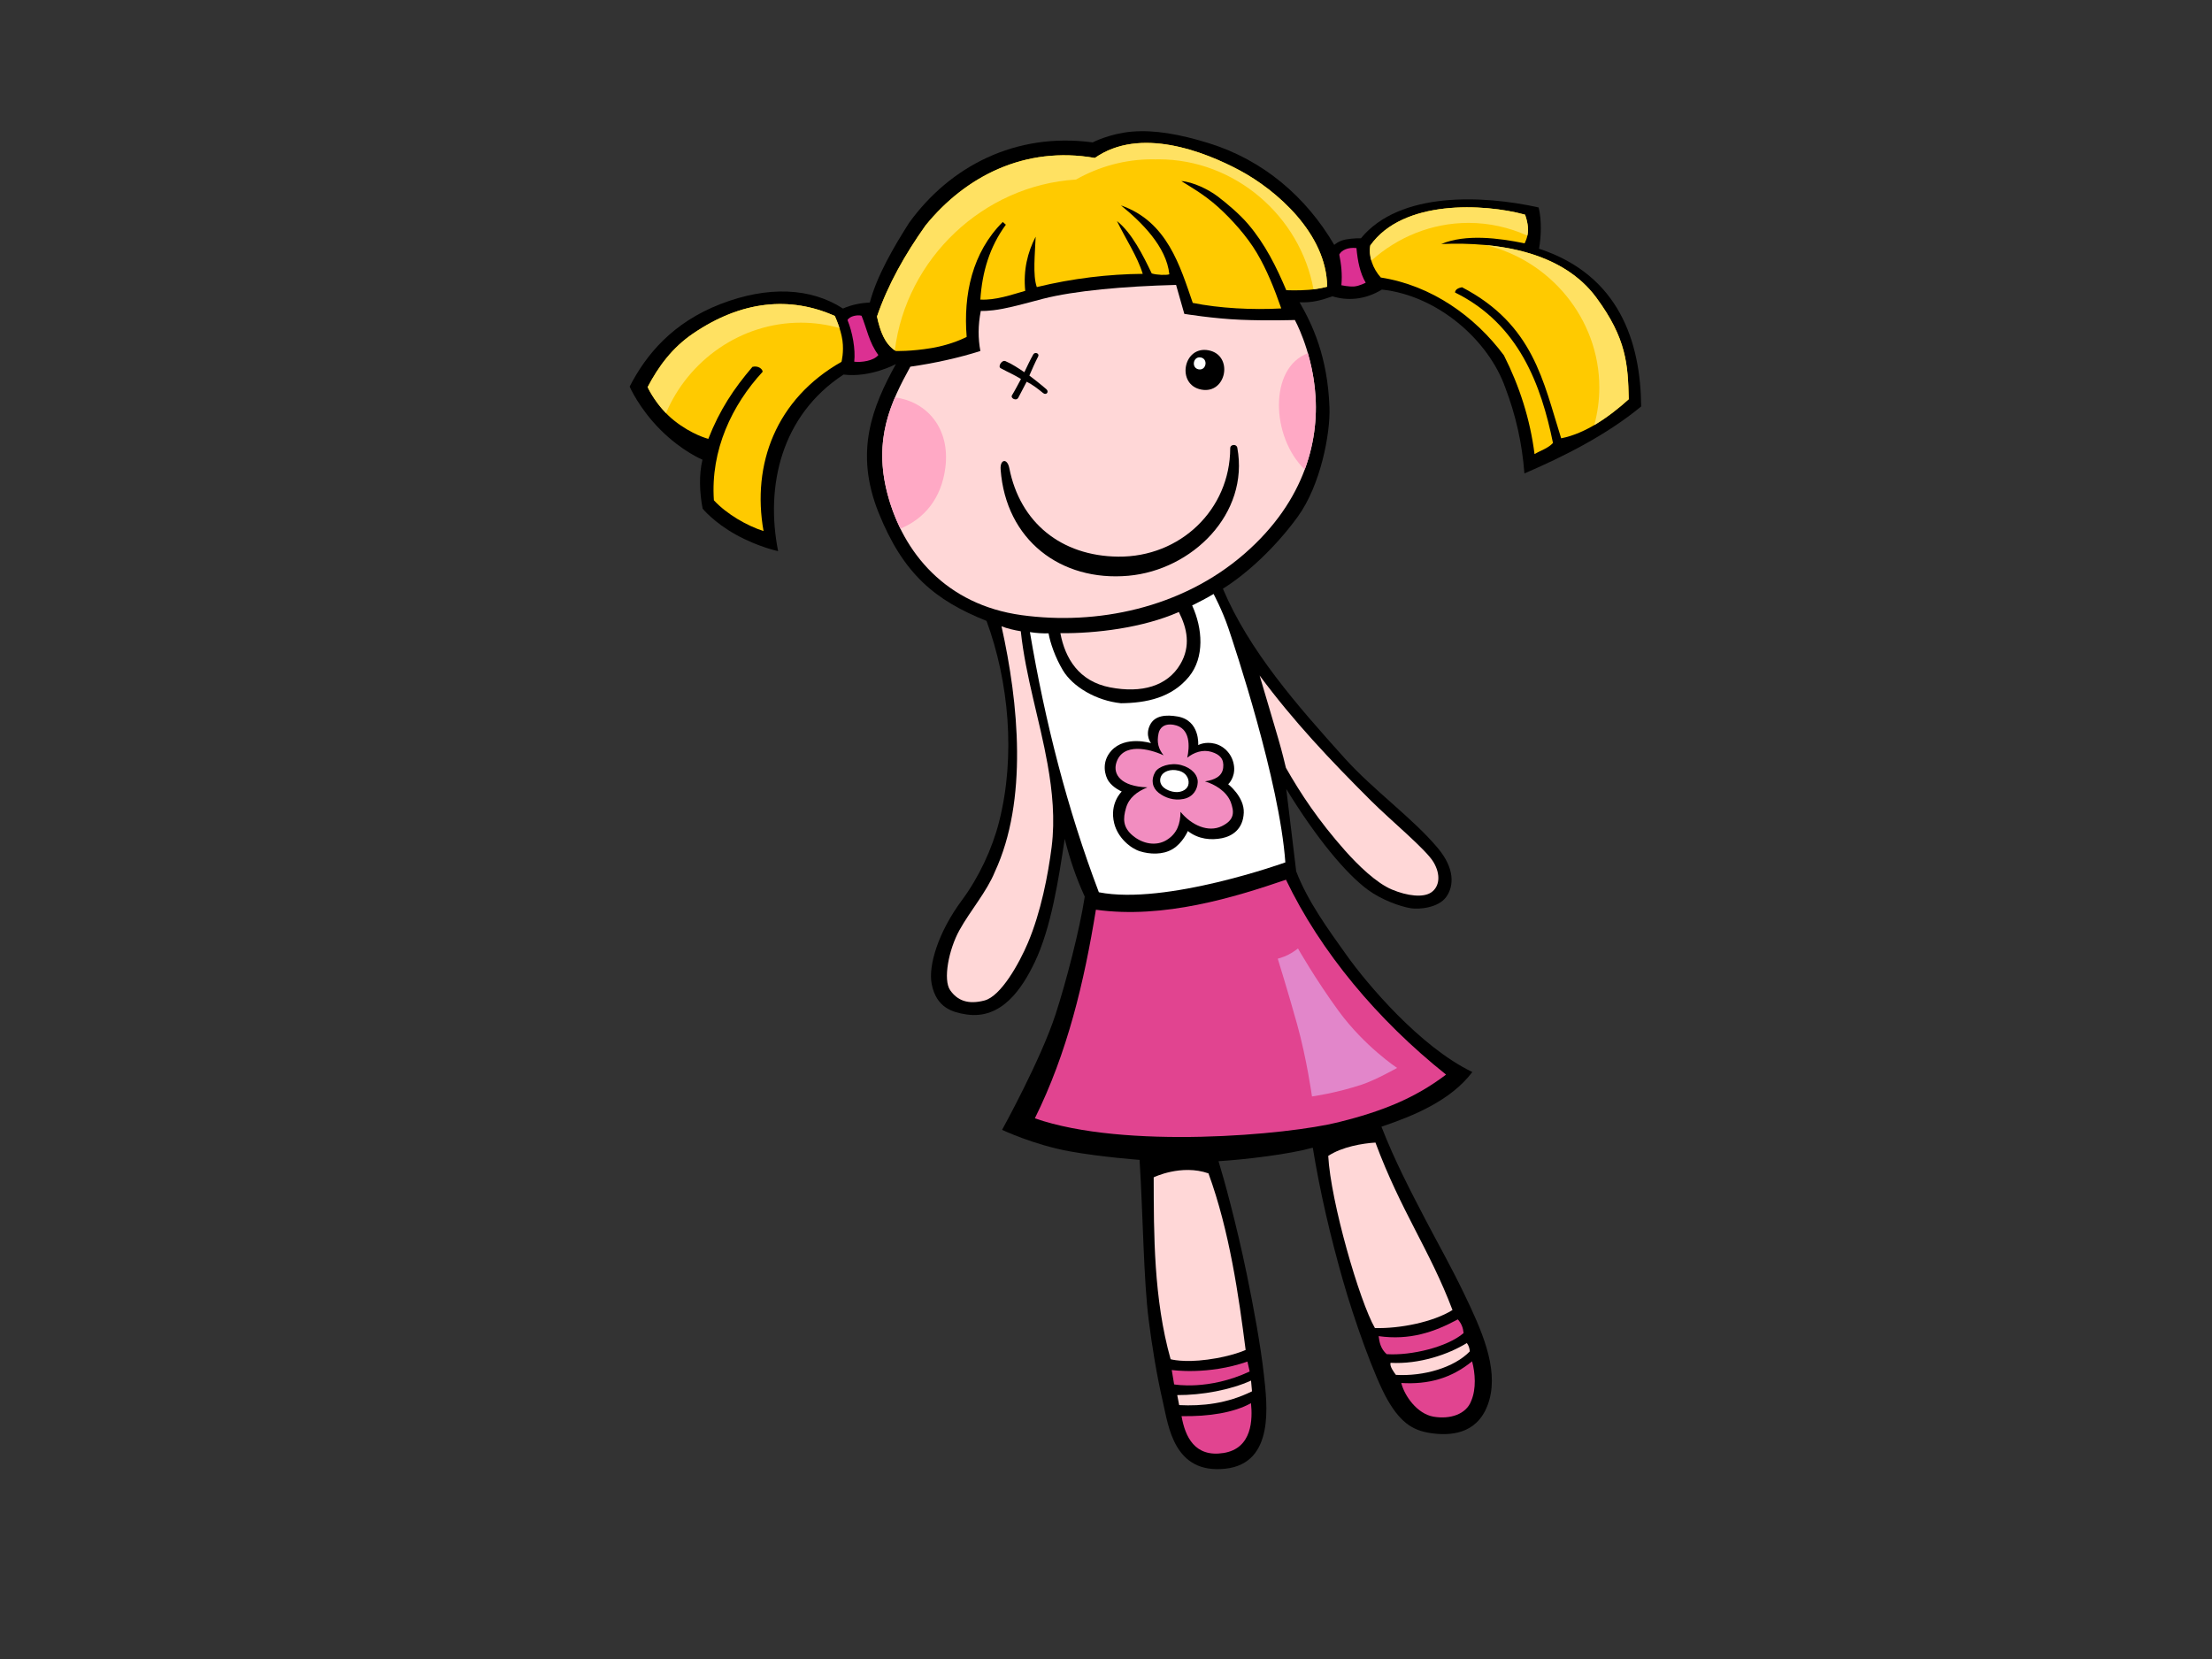 <?xml version="1.0" encoding="utf-8"?>
<!-- Generator: Adobe Illustrator 17.0.0, SVG Export Plug-In . SVG Version: 6.00 Build 0)  -->
<!DOCTYPE svg PUBLIC "-//W3C//DTD SVG 1.1//EN" "http://www.w3.org/Graphics/SVG/1.1/DTD/svg11.dtd">
<svg version="1.1" id="Layer_1" xmlns="http://www.w3.org/2000/svg" xmlns:xlink="http://www.w3.org/1999/xlink" x="0px" y="0px"
	 width="800px" height="600px" viewBox="0 0 800 600" enable-background="new 0 0 800 600" xml:space="preserve">
<rect x="0" y="0" width="800" height="600" fill="#333333" stroke="none"/>
<g>
	<g>
		<path d="M395.174,51.499c-27.944-3.752-51.653,8.716-66.365,29.064c-5.512,8.663-11.692,19.198-14.217,28.835
			c-2.982,0.144-6.637,0.777-9.715,2.193c-11.605-7.524-27.099-8.281-44.3-1.623c-17.199,6.656-26.874,18.178-32.856,29.849
			c0,0,3.369,7.85,11.151,15.632c7.784,7.782,15.194,10.812,15.194,10.812c-1.328,5.321-1.07,12,0.057,17.703
			c0,0,4.029,4.978,12.092,9.436c8.055,4.452,15.202,5.926,15.202,5.926c-4.67-23.505,1.076-49.085,23.658-63.862
			c9.744,1.217,18.941-3.799,18.941-3.799c-8.432,15.319-15.157,31.614-6.253,53.762c8.909,22.152,20.36,31.664,39.029,39.134
			c8.061,21.959,10.601,48.918,4.52,72.738c-2.527,9.891-7.416,20.197-13.456,28.322c-8.339,11.223-12.231,23.456-10.899,30.26
			c1.701,8.714,7.698,10.239,12.445,10.989c12.95,2.031,20.339-9.564,24.778-18.782c6.049-12.568,8.775-30.758,10.887-44.704
			c1.968,7.739,4.059,13.902,7.247,20.902c-1.807,11.889-6.814,31.075-10.532,42.495c-5.385,16.589-19.372,41.843-19.372,41.843
			s11.454,5.433,24.547,7.793c11.574,2.076,25.183,3.066,25.183,3.066c1.286,20.547,1.446,43.366,3.302,57.91
			c1.196,9.427,2.898,19.986,5.139,29.663c2.006,8.667,3.92,26.102,22.537,24.128c18.056-1.912,15.13-23.522,13.989-33.921
			c-1.13-10.399-3.739-24.537-6.17-36.312c-3.807-18.482-8.39-35.022-10.239-40.983c9.981-0.633,25.547-2.509,34.09-4.886
			c2.578,15.852,6.349,32.005,10.872,47.895c3.974,14.022,11.38,34.943,16.125,43.243c5.244,9.173,10.068,11.436,16.695,12.226
			c7.422,0.883,16.851-0.382,20.163-12.166c3.299-11.776-2.935-25.542-9.161-38.453c-4.907-10.17-9.324-17.874-13.785-26.43
			c-5.595-10.71-11.223-21.491-16.08-33.906c11.558-3.908,25.074-9.42,32.875-19.779c-19.057-9.136-38.333-32.267-45.212-41.883
			c-6.865-9.609-14.3-19.775-18.491-30.68l-3.592-29.808c10.859,17.739,21.546,30.593,29.472,36.439
			c4.924,3.623,11.58,6.052,15.614,6.707c2.804,0.464,9.955-0.08,12.823-4.169c2.871-4.092,2.913-10.399-3.046-17.534
			c-9.038-10.828-23.324-20.993-33.746-32.567c-17.308-19.226-34.545-38.841-44.038-61.304c8.406-5.231,18.847-14.684,27.092-26.062
			c8.25-11.38,11.804-30.062,11.456-39.516c-0.682-18.54-6.229-30-10.819-38.015c4.471,0.206,7.717-0.666,11.904-2.151
			c5.301,1.645,11.667,1.354,17.868-2.44c20.112,2.154,38.501,18.196,44.6,35.387c3.796,9.919,6.119,20.177,6.951,31.111
			c13.904-5.974,29.659-13.84,42.222-24.222c-0.195-23.209-7.879-47.509-36.936-57.053c0.766-4.298,1.012-10.29-0.144-14.924
			c-20.136-4.478-50.264-5.879-64.266,11.145c0,0-2.748-0.073-5.455,0.429c-2.702,0.506-4.194,1.972-4.194,1.972
			c-10.141-17.295-25.567-30.662-45.477-36.825c-10.483-3.248-19.617-4.82-27.607-4.149
			C401.346,48.283,395.174,51.499,395.174,51.499L395.174,51.499z"/>
		<path fill="#FFCA00" d="M395.961,57.127c-25.341-4.434-46.831,6.687-61.196,24.377c-7.357,10.343-13.597,21.333-17.589,32.969
			c1.163,5.399,2.823,9.973,6.766,12.473c0,0,5.431,0.2,13.007-1.072c7.57-1.272,12.661-4.038,12.661-4.038
			c-1.242-15.244,1.98-30.522,13.052-41.554l1.122,0.984c-5.886,8.003-8.573,17.122-9.23,27.075
			c5.557,0.317,11.366-1.783,16.232-3.152c-0.738-7.48,0.829-13.894,3.769-19.591c-0.224,6.158-1.105,13.927,0.416,18.229
			c12.996-3.168,26.033-4.684,38.312-4.786c-1.915-6.283-6.29-12.83-9.325-19.102c5.407,4.285,9.511,12.548,12.578,18.955
			c1.899,0.588,5.283,0.682,6.37,0.311c-1.039-10.017-10.055-18.873-17.503-24.919c16.793,5.832,21.392,22.043,25.972,35.264
			c9.516,1.938,21.633,2.595,32.005,1.996c-2.524-7.233-5.208-13.966-8.836-20.092c-3.566-6.007-9.105-12.184-14.091-16.666
			c-4.995-4.473-9.824-7.16-13.22-9.305c4.333,0.326,9.925,3.11,13.126,5.533c3.195,2.42,7.912,6.378,10.972,9.966
			c6.243,7.298,10.295,15.565,13.865,23.977c0,0,4.367,0.182,8.155-0.135c3.788-0.318,6.629-1.143,6.629-1.143
			c-0.176-19.266-18.516-35.033-31.512-41.996C435.477,54.722,412.243,45.717,395.961,57.127L395.961,57.127z"/>
		<path fill="#FFCA00" d="M495.578,88.798c-0.719,3.985,1.021,8.468,3.81,11.573c18.258,2.835,33.977,13.974,44.522,28.147
			c5.668,11.225,9.485,23.131,11.078,35.715c2.225-1.341,4.824-2.027,6.667-4.032c-4.263-20.853-12.262-43.004-35.422-54.413
			c0.056-1.185,1.399-1.699,2.527-1.901c25.933,13.536,29.359,34.13,35.857,54.633c8.916-1.734,17.559-7.926,24.439-14.127
			c-0.284-12.495-0.795-22.003-11.809-36.863c-12.088-16.3-35.047-20.161-56.003-19.273c8.898-3.721,20.822-2.165,30.147-0.251
			c0,0,1.265-2.216,1.243-4.937c-0.02-2.711-1.081-5.431-1.081-5.431C536.619,73.551,507.349,72.119,495.578,88.798L495.578,88.798z
			"/>
		<path fill="#DC3092" d="M484.366,92.058c0.699,3.497,1.13,6.991,0.764,11.103c0,0,2.699,0.586,4.605,0.446
			c1.912-0.151,4.19-1.365,4.19-1.365c-2.058-3.486-2.911-7.822-3.348-12.53C487.497,89.365,485.163,90.479,484.366,92.058
			L484.366,92.058z"/>
		<path fill="#FFD7D7" d="M377.315,108.034c-4.821,1.237-10.2,2.782-14.607,3.623c-5.275,1.006-7.986,0.79-7.986,0.79
			c-1.038,5.199-1,10.031-0.153,14.491c-7.306,2.362-16.761,4.482-25.331,5.674c-6.967,12.657-13.501,26.186-8.248,46.096
			c5.614,21.282,21.219,40.004,48.438,43.759c27.199,3.754,57.879-2.489,80.472-22.044c22.587-19.559,27.572-42.238,25.607-60.154
			c-1.572-14.433-7.207-24.535-7.207-24.535s-9.615,0.324-19.517-0.082c-9.893-0.399-20.456-2.136-20.456-2.136l-2.981-10.472
			C406.365,103.534,388.539,105.165,377.315,108.034L377.315,108.034z"/>
		<path fill="#FFA9C5" d="M341.906,169.08c-1.437,11.362-7.74,18.562-16.249,22.115c-1.965-3.99-3.531-8.183-4.667-12.488
			c-3.762-14.262-1.467-25.24,2.694-34.978C335.266,145.232,343.695,154.936,341.906,169.08z"/>
		<path fill="#FFA9C5" d="M473.01,127.759c1.039,3.583,1.985,7.811,2.497,12.51c0.99,8.983,0.22,19.162-3.63,29.545
			C459.607,158.004,458.888,132.934,473.01,127.759z"/>
		<path fill="#FFCA00" d="M234.226,140.006c0,0,3.13,6.956,9.594,12.102c6.459,5.142,12.352,6.611,12.352,6.611
			c4.106-10.483,9.222-18.167,15.962-26.044c2.095-0.544,3.677,0.812,3.687,1.778c-11.014,11.924-18.899,28.267-17.633,46.496
			c4.776,5.119,11.98,9.182,17.957,11.123c-4.297-24.17,4.494-47.761,28.19-61.218c0,0,0.927-3.51,0.346-7.73
			c-0.586-4.222-2.761-8.852-2.761-8.852c-16.063-7.164-33.623-5.666-51.303,6.39C243.225,125.706,238.228,132.366,234.226,140.006
			L234.226,140.006z"/>
		<path fill="#FFE162" d="M416.757,57.612c0.392,0,0.781,0.02,1.174,0.027c0.348-0.007,0.693-0.027,1.044-0.027
			c27.676,0,51.253,20.578,56.071,47.031c2.904-0.375,4.935-0.959,4.935-0.959c-0.176-19.266-18.516-35.033-31.512-41.996
			c-12.992-6.965-36.226-15.971-52.508-4.56c-25.341-4.434-46.831,6.687-61.196,24.377c-7.357,10.343-13.597,21.333-17.589,32.969
			c1.129,5.244,2.747,9.693,6.449,12.235c4.1-33.097,31.923-59.674,65.527-61.777C397.371,60.288,406.796,57.612,416.757,57.612z"/>
		<path fill="#FFE162" d="M531.109,80.613c7.54,0,14.742,1.659,21.284,4.607c0.144-0.653,0.246-1.378,0.24-2.153
			c-0.02-2.711-1.081-5.431-1.081-5.431c-14.933-4.085-44.203-5.517-55.974,11.161c-0.318,1.778-0.14,3.652,0.395,5.461
			C505.367,85.81,517.723,80.613,531.109,80.613z"/>
		<path fill="#FFE162" d="M578.417,140.134c0,4.691-0.648,9.249-1.838,13.6c4.516-2.644,8.756-5.988,12.477-9.342
			c-0.284-12.495-0.795-22.003-11.809-36.863c-9.076-12.238-24.279-17.463-40.16-18.931
			C560.507,93.974,578.417,115.269,578.417,140.134z"/>
		<path fill="#FFE162" d="M289.635,116.696c4.821,0,9.506,0.688,13.969,1.945c-0.795-2.471-1.684-4.369-1.684-4.369
			c-16.063-7.164-33.623-5.666-51.303,6.39c-7.392,5.044-12.39,11.704-16.392,19.344c0,0,2.182,4.827,6.646,9.415
			C248.917,130.357,267.918,116.696,289.635,116.696z"/>
		<path fill="#DC3092" d="M306.512,115.744c1.802,4.454,2.934,10.601,2.434,15.072c2.607,0.313,7.042-0.298,8.72-2.416
			c-3.36-4.511-4.171-9.584-6.072-14.207C310.153,113.777,307.316,114.29,306.512,115.744L306.512,115.744z"/>
		<path fill="#FFFFFF" d="M431.157,218.975c3.787,8.256,4.571,18.762-1.15,25.756c-6.2,7.566-15.299,9.524-24.607,9.602
			c-8.94-0.921-17.4-5.939-20.976-11.889c-2.891-4.825-4.625-10.113-5.197-13.381c-1.743,0.056-4.438-0.073-6.743-0.457
			c5.478,32.449,13.518,64.019,24.932,94.095c24.221,4.773,67.446-10.805,67.446-10.805c-2.111-29.496-18.447-78.343-20.61-84.74
			c-2.16-6.396-5.344-12.344-5.344-12.344C436.909,216.054,433.188,217.981,431.157,218.975L431.157,218.975z"/>
		<path fill="#FFD7D7" d="M383.499,229.001c1.71,9.071,6.643,17.415,17.977,19.599c11.443,2.209,20.731-0.462,25.393-8.368
			c3.858-6.532,2.498-12.955-0.524-18.902C413.368,227.078,396.279,229.135,383.499,229.001L383.499,229.001z"/>
		<path fill="#FFD7D7" d="M362.211,226.51c6.182,27.8,9.625,62.912-2.445,88.878c-2.913,7.144-8.873,13.985-12.771,21.022
			c-3.898,7.038-5.997,17.963-3.348,21.722c2.637,3.752,6.46,5.259,12.413,3.707c5.955-1.563,12.562-13.429,15.721-20.902
			c4.709-11.152,7.271-24.535,8.557-34.605c1.272-10.066,0.27-20.197-1.467-29.943c-2.844-16-7.929-31.624-9.686-48.092
			C366.99,227.945,364.166,227.299,362.211,226.51L362.211,226.51z"/>
		<path fill="#FFD7D7" d="M460.789,262.001c2.575,8.707,2.771,9.52,4.276,15.67c5.411,9.526,11.827,19.149,21.313,29.869
			c4.787,5.395,11.387,11.805,17.004,14.165c5.619,2.358,11.434,3.044,14.32,0.99c2.889-2.053,3.468-6.312,0.739-10.91
			c-2.729-4.596-15.545-15.15-22.581-22.172c-14.893-14.852-28.038-28.751-40.302-45.306
			C455.558,244.307,458.229,253.332,460.789,262.001L460.789,262.001z"/>
		<path d="M415.868,262.29c-1.802,3.781,0.414,6.483,0.414,6.483s-9.223-2.893-14.342,2.726c-3.768,4.129-2.299,9.14-1,11.032
			c1.651,2.413,4.757,3.745,4.757,3.745s-4.551,4.249-2.724,11.511c1.323,5.262,5.919,9.038,9.333,10.097
			c3.403,1.066,8.166,1.39,11.818-0.821c3.659-2.22,5.478-6.512,5.478-6.512c3.877,3.031,8.423,3.366,12.326,2.598
			c3.663-0.737,7.659-3.206,7.901-9.231c0.233-5.726-5.632-10.29-5.632-10.29s2.56-2.326,2.123-6.438
			c-0.446-4.12-3.357-7.306-6.933-8.221c-3.577-0.908-6.037,0.509-6.037,0.509s0.722-8.91-7.44-10.341
			C421.833,258.425,417.605,258.647,415.868,262.29L415.868,262.29z"/>
		<path fill="#F28DC0" d="M419.02,265.182c-0.719,3.317-0.089,5.573,1.797,7.984c-5.147-2.393-14.826-4.727-17.097,2.733
			c-1.255,4.123,1.59,8.537,11.244,8.858c-3.795,1.568-6.643,3.783-7.702,7.377c-1.191,4.021-1.151,7.085,2.411,10.073
			c3.565,3.006,8.462,3.93,12.252,1.601c3.788-2.333,4.983-5.863,5.021-10.199c4,4.887,10.045,7.55,14.922,5.19
			c4.882-2.366,4.422-5.348,3.272-8.652c-1.517-3.965-5.785-6.503-9.36-7.551c3.372-0.499,6.216-1.734,6.596-4.888
			c0.384-3.153-1.126-4.844-4.263-5.784c-3.13-0.946-6.296,0.175-8.727,2.107c0.833-3.734,1.379-10.859-4.938-11.898
			C420.765,261.531,419.381,263.513,419.02,265.182L419.02,265.182z"/>
		<path d="M417.777,279.247c-1.61,2.793-1.04,5.701,1.285,7.5c2.33,1.8,5.493,2.906,8.959,2.211
			c3.466-0.688,5.046-3.377,5.153-6.014c0.113-2.615-2.151-5.23-5.997-6.245C423.325,275.686,418.965,277.173,417.777,279.247
			L417.777,279.247z"/>
		<path fill="#FFFFFF" d="M419.835,280.925c-0.895,2.338,0.674,4.514,4.071,5.346c2.751,0.681,5.234-0.419,5.814-2.222
			c0.575-1.809-0.288-4.462-3.375-5.3C423.21,277.91,420.515,279.129,419.835,280.925L419.835,280.925z"/>
		<path fill="#E14490" d="M396.349,329.011c-4.246,26.226-10.361,51.807-22.077,75.446c32.47,11.331,91.504,5.979,109.789,1.412
			c15.41-3.845,27.465-8.507,38.923-17.23c-24.717-19.69-45.392-44.387-57.89-70.478
			C446.708,324.44,420.938,332.454,396.349,329.011L396.349,329.011z"/>
		<path fill="#FFD7D7" d="M480.374,418.047c0.882,16.578,11.329,52.637,16.886,62.261c8.932,0.255,21.029-2.138,28.056-6.516
			c-8.192-21.675-18.66-35.769-27.867-60.569C492.823,413.507,485.383,414.739,480.374,418.047L480.374,418.047z"/>
		<path fill="#FFD7D7" d="M417.249,425.792c0.036,20.6-0.02,43.963,6.12,65.791c0,0,4.534,1.323,13.361,0.138
			c8.825-1.176,13.774-3.49,13.774-3.49c-2.471-19.36-5.826-43.037-13.447-63.868C427.242,420.924,417.249,425.792,417.249,425.792
			L417.249,425.792z"/>
		<path fill="#E14490" d="M498.604,483.231c0.286,2.176,0.691,4.545,2.909,6.518c8.934,0.591,22.01-2.609,27.814-7.62
			c-0.164-1.796-0.704-3.386-2.082-4.958C518.585,481.851,509.78,484.797,498.604,483.231L498.604,483.231z"/>
		<path fill="#FFD7D7" d="M502.9,492.885c-0.362,1.328,1.283,3.448,1.943,4.358c10.051,0.582,21.076-2.629,26.739-8.498
			c0,0-0.093-1.052-0.393-1.778c-0.3-0.732-0.706-1.239-0.706-1.239C523.957,489.798,513.325,493.464,502.9,492.885L502.9,492.885z"
			/>
		<path fill="#E14490" d="M506.789,500.177c1.161,4.64,5.712,11.143,11.64,12.18c5.928,1.024,11.866-0.793,13.685-5.775
			c1.823-4.331,1.439-9.935,0.289-14.24C524.832,498.517,516.565,500.771,506.789,500.177L506.789,500.177z"/>
		<path fill="#E14490" d="M423.779,495.478l0.86,5.206c0,0,12.392,2.318,27.324-4.667l-0.81-3.586
			C436.853,497.431,423.779,495.478,423.779,495.478L423.779,495.478z"/>
		<path fill="#FFD7D7" d="M425.76,504.553l0.705,3.626c8.304,0.413,17.267-0.509,26.338-4.984l-0.349-3.89
			C445.041,502.68,434.74,504.594,425.76,504.553L425.76,504.553z"/>
		<path fill="#E14490" d="M427.32,512.169c1.288,7.377,4.742,14.983,15.199,13.327c10.463-1.661,10.501-12.331,9.92-18.019
			C446.207,510.923,437.242,512.329,427.32,512.169L427.32,512.169z"/>
		<path fill="#E286CA" d="M484.169,365.69c9.355,12.774,21.111,20.543,21.111,20.543s-7.739,4.369-12.719,6.016
			c-9.504,3.141-18.065,4.3-18.065,4.3s-1.876-13.552-5.382-26.126c-3.17-11.378-6.996-23.693-6.996-23.693s1.901-0.497,3.67-1.361
			c1.754-0.864,3.645-2.329,3.645-2.329S475.85,354.332,484.169,365.69L484.169,365.69z"/>
	</g>
	<path d="M437.066,126.689c9.154,1.729,6.569,15.943-2.588,14.215C425.325,139.177,427.91,124.962,437.066,126.689z"/>
	<path d="M363.606,130.597c2.327,0.992,4.626,2.502,6.866,4.018c1.029-2.163,2.041-4.332,3.218-6.421
		c0.596-1.057,2.359-0.371,1.773,0.742c-1.167,2.244-2.166,4.571-3.182,6.887c0.507,0.342,4.569,3.534,6.18,4.964
		c1.041,0.928-0.064,2.3-1.225,1.35c-1.758-1.439-3.825-3.062-5.93-4.085c-1.29,2.362-1.948,3.854-3.037,5.801
		c-0.734,1.323-2.922,0.146-2.262-0.91c0.966-1.543,2.346-4.212,3.249-5.872c-2.46-1.53-4.604-2.416-7.365-3.914
		C360.801,132.568,362.341,130.062,363.606,130.597z"/>
	<path d="M365.027,169.293c3.863,19.714,18.792,31.797,39.345,32.025c22.449,0.249,40.487-16.99,40.556-39.198
		c0.004-1.476,2.298-1.634,2.56-0.197c4.411,23.949-16.378,44.247-39.374,46.305c-24.511,2.191-44.359-12.957-46.223-38.432
		C361.614,166.032,364.305,165.614,365.027,169.293z"/>
	<path fill="#FFFFFF" d="M434.276,129.28c2.768,0.524,1.989,4.822-0.782,4.3C430.726,133.057,431.507,128.759,434.276,129.28z"/>
</g>
</svg>
